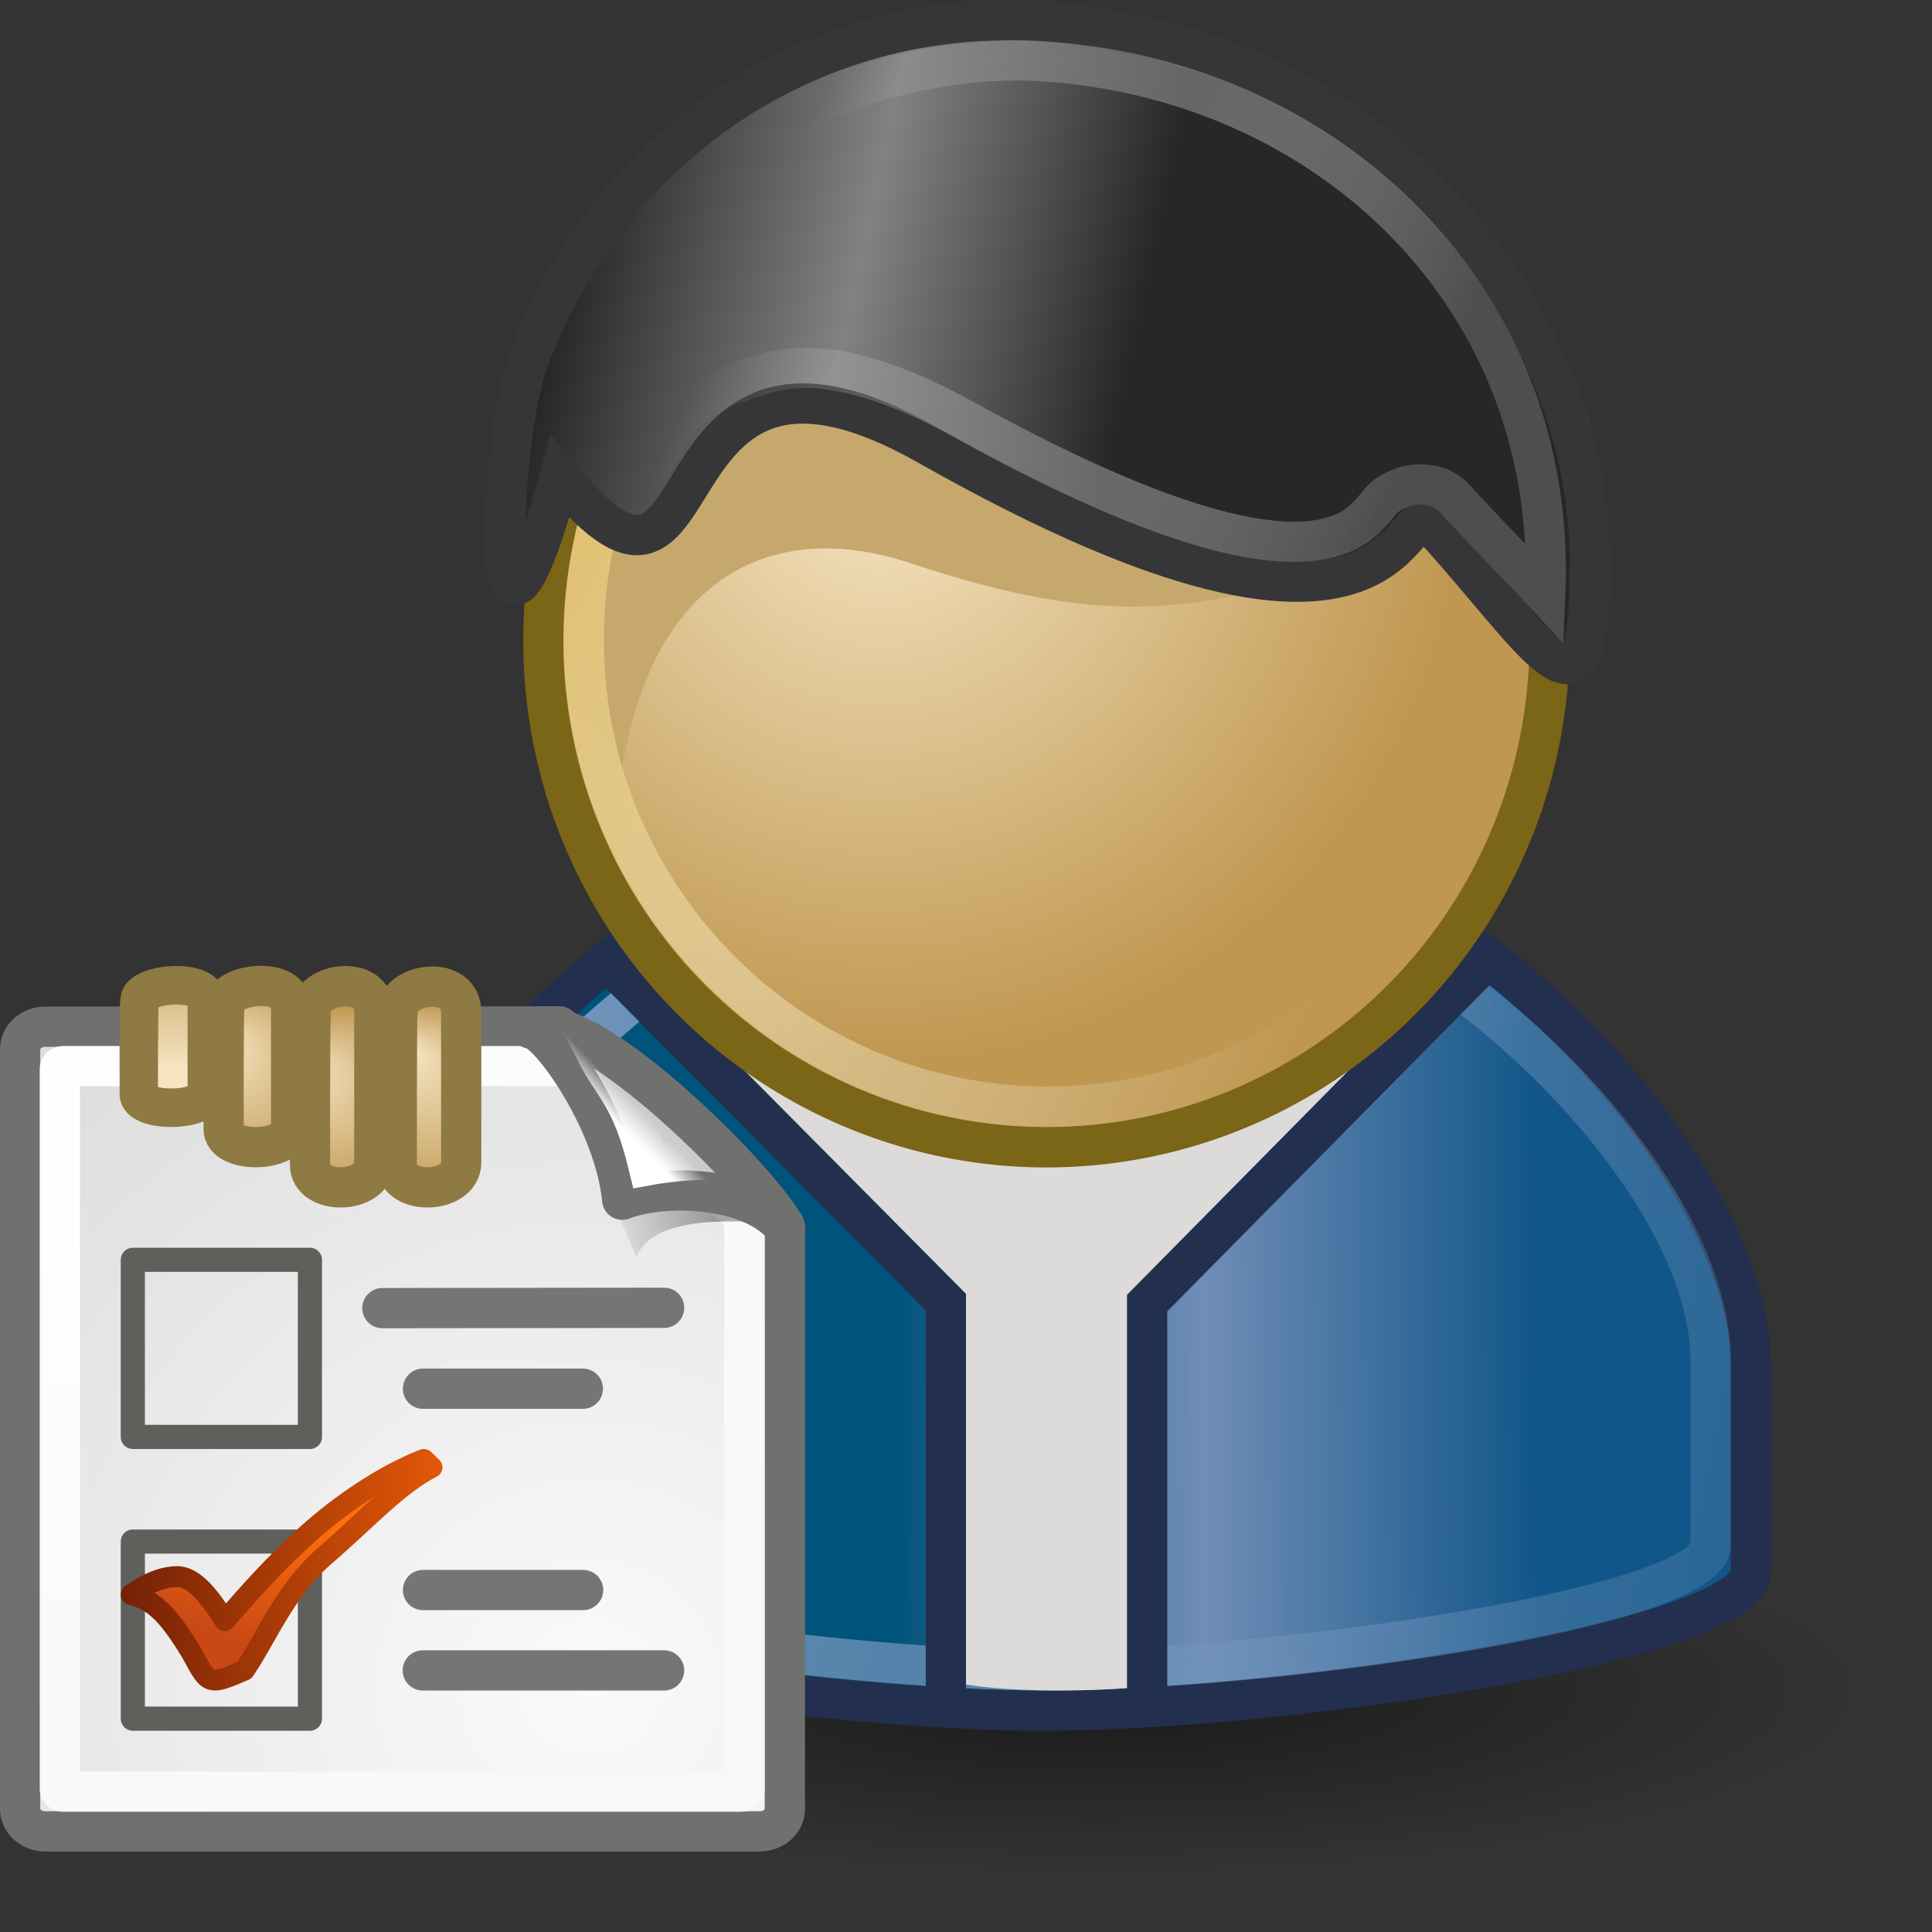 <?xml version="1.0" encoding="UTF-8" standalone="no"?>
<!-- Created with Inkscape (http://www.inkscape.org/) -->
<svg
   xmlns:dc="http://purl.org/dc/elements/1.1/"
   xmlns:cc="http://creativecommons.org/ns#"
   xmlns:rdf="http://www.w3.org/1999/02/22-rdf-syntax-ns#"
   xmlns:svg="http://www.w3.org/2000/svg"
   xmlns="http://www.w3.org/2000/svg"
   xmlns:xlink="http://www.w3.org/1999/xlink"
   xmlns:sodipodi="http://sodipodi.sourceforge.net/DTD/sodipodi-0.dtd"
   xmlns:inkscape="http://www.inkscape.org/namespaces/inkscape"
   width="48"
   height="48"
   id="svg2"
   sodipodi:version="0.32"
   inkscape:version="0.45+devel"
   version="1.0"
   sodipodi:docbase="/home/ironya/code/osmo"
   sodipodi:docname="osmo.svg"
   inkscape:output_extension="org.inkscape.output.svg.inkscape"
   inkscape:export-filename="/home/ironya/osmo-new.png"
   inkscape:export-xdpi="90"
   inkscape:export-ydpi="90">
  <rect width="100%" height="100%" fill="#333333" stroke="none"/>
  <defs
     id="defs4">
    <linearGradient
       inkscape:collect="always"
       id="linearGradient12304">
      <stop
         style="stop-color:#7295bc;stop-opacity:1;"
         offset="0"
         id="stop12306" />
      <stop
         style="stop-color:#7295bc;stop-opacity:0;"
         offset="1"
         id="stop12308" />
    </linearGradient>
    <linearGradient
       id="linearGradient12261">
      <stop
         style="stop-color:#00537a;stop-opacity:1;"
         offset="0"
         id="stop12263" />
      <stop
         id="stop12267"
         offset="0.482"
         style="stop-color:#708db7;stop-opacity:1;" />
      <stop
         style="stop-color:#115688;stop-opacity:1;"
         offset="1"
         id="stop12265" />
    </linearGradient>
    <linearGradient
       id="linearGradient11280">
      <stop
         style="stop-color:#f6e4c2;stop-opacity:1;"
         offset="0"
         id="stop11282" />
      <stop
         style="stop-color:#bf9750;stop-opacity:1;"
         offset="1"
         id="stop11284" />
    </linearGradient>
    <linearGradient
       id="linearGradient11272">
      <stop
         style="stop-color:#e1c275;stop-opacity:1;"
         offset="0"
         id="stop11274" />
      <stop
         style="stop-color:#ffffff;stop-opacity:0;"
         offset="1"
         id="stop11276" />
    </linearGradient>
    <linearGradient
       id="linearGradient11255">
      <stop
         style="stop-color:#4f4e4e;stop-opacity:1"
         offset="0"
         id="stop11257" />
      <stop
         style="stop-color:#fffeff;stop-opacity:0;"
         offset="1"
         id="stop11259" />
    </linearGradient>
    <linearGradient
       id="linearGradient9201">
      <stop
         id="stop9203"
         offset="0"
         style="stop-color:#282628;stop-opacity:1;" />
      <stop
         style="stop-color:#848280;stop-opacity:1;"
         offset="0.5"
         id="stop9207" />
      <stop
         id="stop9205"
         offset="1"
         style="stop-color:#282628;stop-opacity:1;" />
    </linearGradient>
    <linearGradient
       id="linearGradient15662">
      <stop
         id="stop15664"
         offset="0"
         style="stop-color:#ffffff;stop-opacity:1;" />
      <stop
         id="stop15666"
         offset="1"
         style="stop-color:#f8f8f8;stop-opacity:1;" />
    </linearGradient>
    <linearGradient
       inkscape:collect="always"
       id="linearGradient4790">
      <stop
         style="stop-color:#000000;stop-opacity:1;"
         offset="0"
         id="stop4792" />
      <stop
         style="stop-color:#000000;stop-opacity:0;"
         offset="1"
         id="stop4794" />
    </linearGradient>
    <linearGradient
       id="linearGradient259">
      <stop
         id="stop260"
         offset="0"
         style="stop-color:#fafafa;stop-opacity:1;" />
      <stop
         id="stop261"
         offset="1"
         style="stop-color:#bbbbbb;stop-opacity:1;" />
    </linearGradient>
    <linearGradient
       id="linearGradient2251">
      <stop
         style="stop-color:#ffffff;stop-opacity:1;"
         offset="0"
         id="stop2253" />
      <stop
         style="stop-color:#ffffff;stop-opacity:0;"
         offset="1"
         id="stop2255" />
    </linearGradient>
    <linearGradient
       id="linearGradient3249">
      <stop
         style="stop-color:#752106;stop-opacity:1;"
         offset="0"
         id="stop3251" />
      <stop
         style="stop-color:#e95b07;stop-opacity:1;"
         offset="1"
         id="stop3253" />
    </linearGradient>
    <linearGradient
       id="linearGradient3241">
      <stop
         style="stop-color:#c94816;stop-opacity:1;"
         offset="0"
         id="stop3243" />
      <stop
         style="stop-color:#ff6f09;stop-opacity:1;"
         offset="1"
         id="stop3245" />
    </linearGradient>
    <linearGradient
       inkscape:collect="always"
       id="linearGradient4977">
      <stop
         style="stop-color:#000000;stop-opacity:1;"
         offset="0"
         id="stop4979" />
      <stop
         style="stop-color:#000000;stop-opacity:0;"
         offset="1"
         id="stop4981" />
    </linearGradient>
    <radialGradient
       inkscape:collect="always"
       xlink:href="#linearGradient4977"
       id="radialGradient8497"
       gradientUnits="userSpaceOnUse"
       gradientTransform="matrix(0.946,0,0,0.173,1.142,31.628)"
       cx="21.318"
       cy="38.25"
       fx="21.318"
       fy="38.25"
       r="20.938" />
    <radialGradient
       inkscape:collect="always"
       xlink:href="#linearGradient11280"
       id="radialGradient8503"
       gradientUnits="userSpaceOnUse"
       gradientTransform="matrix(0.558,0,-1.377346e-8,0.563,14.871,4.364)"
       cx="23.944"
       cy="20.865"
       fx="23.944"
       fy="20.865"
       r="17.986" />
    <linearGradient
       inkscape:collect="always"
       xlink:href="#linearGradient11272"
       id="linearGradient8505"
       gradientUnits="userSpaceOnUse"
       x1="22.75"
       y1="18.055"
       x2="36.117"
       y2="24.415" />
    <linearGradient
       inkscape:collect="always"
       xlink:href="#linearGradient11255"
       id="linearGradient8534"
       gradientUnits="userSpaceOnUse"
       gradientTransform="matrix(1.001,0,0,1.02,-1.526522e-2,-6.1856742e-2)"
       x1="35.869"
       y1="9.33"
       x2="20.542"
       y2="2.295" />
    <radialGradient
       inkscape:collect="always"
       xlink:href="#linearGradient11280"
       id="radialGradient8537"
       gradientUnits="userSpaceOnUse"
       gradientTransform="matrix(0.417,0.255,-0.224,0.36,3.954,6.05)"
       cx="34.816"
       cy="34.836"
       fx="32.603"
       fy="32.659"
       r="5.87" />
    <radialGradient
       inkscape:collect="always"
       xlink:href="#linearGradient11280"
       id="radialGradient8540"
       gradientUnits="userSpaceOnUse"
       gradientTransform="matrix(0.49,-1.4963411e-2,1.2767938e-2,0.413,-8.495,13.39)"
       cx="33.744"
       cy="35.203"
       fx="31.532"
       fy="33.026"
       r="5.87" />
    <radialGradient
       inkscape:collect="always"
       xlink:href="#linearGradient11280"
       id="radialGradient8543"
       gradientUnits="userSpaceOnUse"
       gradientTransform="matrix(0.398,0,0,0.425,-7.054,11.705)"
       cx="33.814"
       cy="35.706"
       fx="31.601"
       fy="33.529"
       r="5.87" />
    <linearGradient
       inkscape:collect="always"
       xlink:href="#linearGradient11280"
       id="linearGradient8546"
       gradientUnits="userSpaceOnUse"
       gradientTransform="matrix(1.013,0,0,0.943,-8.7378286e-2,-0.397)"
       x1="4.324"
       y1="28.562"
       x2="4.324"
       y2="24.938" />
    <linearGradient
       inkscape:collect="always"
       xlink:href="#linearGradient3241"
       id="linearGradient8553"
       gradientUnits="userSpaceOnUse"
       gradientTransform="matrix(0.27,0,0,0.182,-0.929,33.9)"
       x1="23.132"
       y1="36.721"
       x2="31.333"
       y2="20.43" />
    <linearGradient
       inkscape:collect="always"
       xlink:href="#linearGradient3249"
       id="linearGradient8555"
       gradientUnits="userSpaceOnUse"
       gradientTransform="matrix(0.27,0,0,0.182,-0.929,33.9)"
       x1="15"
       y1="28.324"
       x2="45.828"
       y2="28.324" />
    <linearGradient
       inkscape:collect="always"
       xlink:href="#linearGradient2251"
       id="linearGradient8560"
       gradientUnits="userSpaceOnUse"
       gradientTransform="matrix(-0.264,-0.631,0.358,-0.166,12.31,56.502)"
       x1="33.396"
       y1="36.921"
       x2="34.17"
       y2="38.07" />
    <radialGradient
       inkscape:collect="always"
       xlink:href="#linearGradient259"
       id="radialGradient8563"
       gradientUnits="userSpaceOnUse"
       gradientTransform="matrix(5.6962211e-2,-1.5140159e-2,3.6816147e-2,0.105,13.27,32.295)"
       cx="30.654"
       cy="14.937"
       fx="30.654"
       fy="14.937"
       r="86.708" />
    <radialGradient
       inkscape:collect="always"
       xlink:href="#linearGradient4790"
       id="radialGradient8566"
       gradientUnits="userSpaceOnUse"
       gradientTransform="matrix(0.64,-0.254,0.323,0.817,-10.019,29.164)"
       cx="37.03"
       cy="12.989"
       fx="37.03"
       fy="12.989"
       r="4.293" />
    <radialGradient
       inkscape:collect="always"
       xlink:href="#linearGradient15662"
       id="radialGradient8569"
       gradientUnits="userSpaceOnUse"
       gradientTransform="matrix(0.502,0,0,0.478,-0.751,24.665)"
       cx="8.144"
       cy="7.268"
       fx="8.144"
       fy="7.268"
       r="38.159" />
    <radialGradient
       inkscape:collect="always"
       xlink:href="#linearGradient259"
       id="radialGradient8572"
       gradientUnits="userSpaceOnUse"
       gradientTransform="matrix(0.523,0,0,0.509,-3.098,23.726)"
       cx="33.967"
       cy="35.737"
       fx="33.967"
       fy="35.737"
       r="86.708" />
    <linearGradient
       inkscape:collect="always"
       xlink:href="#linearGradient9201"
       id="linearGradient8575"
       gradientUnits="userSpaceOnUse"
       gradientTransform="matrix(1.024,0,0,1.037,-1.422,-1.561)"
       x1="14.75"
       y1="9.699"
       x2="28.25"
       y2="12.699" />
    <linearGradient
       inkscape:collect="always"
       xlink:href="#linearGradient12304"
       id="linearGradient8585"
       gradientUnits="userSpaceOnUse"
       gradientTransform="matrix(1,0,0,1.026,-0.473,-2.124)"
       x1="13.424"
       y1="28.926"
       x2="55.362"
       y2="37.57" />
    <linearGradient
       inkscape:collect="always"
       xlink:href="#linearGradient12261"
       id="linearGradient8588"
       gradientUnits="userSpaceOnUse"
       gradientTransform="matrix(1,0,0,1.023,-0.471,-2.025)"
       x1="22.611"
       y1="33.509"
       x2="38.676"
       y2="33.422" />
  </defs>
  <sodipodi:namedview
     id="base"
     pagecolor="#ffffff"
     bordercolor="#666666"
     borderopacity="1.0"
     inkscape:pageopacity="0.0"
     inkscape:pageshadow="2"
     inkscape:zoom="11.313708"
     inkscape:cx="30.497115"
     inkscape:cy="24.209991"
     inkscape:document-units="px"
     inkscape:current-layer="layer3"
     width="48px"
     height="48px"
     showborder="true"
     inkscape:showpageshadow="false"
     inkscape:window-width="898"
     inkscape:window-height="724"
     inkscape:window-x="44"
     inkscape:window-y="8"
     objecttolerance="10000"
     gridtolerance="10000"
     showgrid="false"
     inkscape:object-nodes="true"
     inkscape:object-paths="false"
     inkscape:snap-bbox="true"
     guidetolerance="1"
     inkscape:snap-center="false"
     inkscape:grid-bbox="true"
     inkscape:object-bbox="true"
     inkscape:guide-bbox="true"
     showguides="true">
    <inkscape:grid
       type="xygrid"
       id="grid10745" />
  </sodipodi:namedview>
  <g
     inkscape:groupmode="layer"
     id="layer3"
     inkscape:label="icon"
     style="display:inline">
    <g
       id="g8591">
      <path
         transform="matrix(0.955,0,0,1.231,6.97,-5.077)"
         d="M 44 38.25 A 20.938 4.875 0 1 1  2.125,38.25 A 20.938 4.875 0 1 1  44 38.25 z"
         sodipodi:ry="4.875"
         sodipodi:rx="20.9375"
         sodipodi:cy="38.25"
         sodipodi:cx="23.0625"
         id="path15549"
         style="opacity:0.5;fill:url(#radialGradient8497);fill-opacity:1;stroke:none;stroke-width:0.987;stroke-linecap:round;stroke-linejoin:round;stroke-miterlimit:4;stroke-dasharray:none;stroke-dashoffset:0;stroke-opacity:1;display:inline"
         sodipodi:type="arc" />
      <path
         style="fill:url(#linearGradient8588);fill-opacity:1;fill-rule:evenodd;stroke:#232f4e;stroke-width:1;stroke-linecap:butt;stroke-linejoin:miter;stroke-miterlimit:4;stroke-dasharray:none;stroke-opacity:1;display:inline"
         d="M 30.509,20.98 C 35.223,20.829 43.5,28.522 43.5,33.952 L 43.5,39.058 C 43.399,40.802 31.787,42.5 25.93,42.5 C 20.074,42.5 8.333,40.802 8.361,38.927 L 9.025,30.332 C 9.025,30.332 16.044,20.828 21.428,20.83 C 21.428,20.83 30.509,20.98 30.509,20.98 z "
         id="path7745"
         sodipodi:nodetypes="ccczcccc" />
      <path
         style="fill:none;fill-opacity:1;fill-rule:evenodd;stroke:url(#linearGradient8585);stroke-width:1;stroke-linecap:butt;stroke-linejoin:miter;stroke-miterlimit:4;stroke-dasharray:none;stroke-opacity:1;display:inline"
         d="M 30.342,22.114 C 34.754,21.978 42.5,28.908 42.5,33.8 L 42.5,38.4 C 42.406,39.971 31.537,41.5 26.056,41.5 C 20.575,41.5 9.586,39.97 9.612,38.281 L 10.234,30.538 C 10.234,30.538 16.803,21.977 21.843,21.979 C 21.843,21.978 30.342,22.114 30.342,22.114 z "
         id="path7455"
         sodipodi:nodetypes="ccczcccc" />
      <path
         sodipodi:nodetypes="ccccccccc"
         id="path13334"
         d="M 15.741,24.153 L 23.784,32.132 C 23.784,32.132 22.602,39.341 23.696,41.789 C 24.79,42.049 27,42.036 28.16,41.925 C 29.276,39.545 28.16,32.268 28.16,32.268 L 36.999,23.745 L 24.624,21.388 L 17.421,22.748 L 15.741,24.153 z "
         style="fill:#dcdbda;fill-opacity:1;fill-rule:evenodd;stroke:none;stroke-width:0.25pt;stroke-linecap:butt;stroke-linejoin:miter;stroke-opacity:1" />
      <path
         sodipodi:nodetypes="ccc"
         id="path12348"
         d="M 15.08,23.865 L 23.5,32.351 L 23.5,42.498"
         style="fill:none;fill-opacity:1;fill-rule:evenodd;stroke:#232f4e;stroke-width:1;stroke-linecap:butt;stroke-linejoin:miter;stroke-miterlimit:4;stroke-dasharray:none;stroke-opacity:1" />
      <path
         sodipodi:nodetypes="ccc"
         id="path13331"
         d="M 37.032,23.739 L 28.5,32.375 L 28.5,42.501"
         style="fill:none;fill-opacity:1;fill-rule:evenodd;stroke:#232f4e;stroke-width:1;stroke-linecap:butt;stroke-linejoin:miter;stroke-miterlimit:4;stroke-dasharray:none;stroke-opacity:1;display:inline" />
      <path
         transform="matrix(1.443,0,0,1.452,-18.898,-11.675)"
         d="M 39.775 19.009 A 8.662 8.662 0 1 1  22.451,19.009 A 8.662 8.662 0 1 1  39.775 19.009 z"
         sodipodi:ry="8.6620579"
         sodipodi:rx="8.6620579"
         sodipodi:cy="19.008621"
         sodipodi:cx="31.112698"
         id="path8182"
         style="color:#000000;fill:url(#radialGradient8503);fill-opacity:1;fill-rule:evenodd;stroke:#7b6516;stroke-width:0.691;stroke-linecap:round;stroke-linejoin:round;marker:none;marker-start:none;marker-mid:none;marker-end:none;stroke-miterlimit:4;stroke-dasharray:none;stroke-dashoffset:0;stroke-opacity:1;visibility:visible;display:inline;overflow:visible"
         sodipodi:type="arc" />
      <path
         style="fill:#c6a86d;fill-opacity:1;display:inline;overflow:visible"
         id="path10548"
         d="M 15.386,19.604 C 16.025,14.403 19.1,12.824 22.606,13.988 C 27.655,15.664 30.074,15.342 35.065,13.385 C 42.52,10.462 41.77,8.525 23.577,9.385 C 17.722,10.137 13.632,11.046 14.374,17.367"
         sodipodi:nodetypes="csscc" />
      <path
         transform="matrix(1.435,0,0,1.45,-18.633,-11.654)"
         d="M 31.125,11 C 26.698,11 23.094,14.576 23.094,19 C 23.094,23.424 26.698,27 31.125,27 C 35.552,27 39.125,23.427 39.125,19 C 39.125,14.573 35.552,11 31.125,11 z "
         id="path11270"
         style="color:#000000;fill:none;fill-opacity:1;fill-rule:evenodd;stroke:url(#linearGradient8505);stroke-width:0.693;stroke-linecap:round;stroke-linejoin:round;marker:none;marker-start:none;marker-mid:none;marker-end:none;stroke-miterlimit:4;stroke-dashoffset:0;stroke-opacity:1;visibility:visible;display:inline;overflow:visible"
         inkscape:original="M 31.125 10.34375 C 26.343544 10.34375 22.4375 14.218544 22.4375 19 C 22.4375 23.781456 26.343544 27.65625 31.125 27.65625 C 35.906456 27.65625 39.781251 23.781456 39.78125 19 C 39.78125 14.218544 35.906456 10.34375 31.125 10.34375 z "
         inkscape:radius="-0.65664142"
         sodipodi:type="inkscape:offset" />
      <path
         style="fill:#c6a86d;fill-opacity:1;display:inline;overflow:visible"
         id="path8222"
         d="M 31.103,14.736 C 19.589,6.07 4.789,10.809 27.628,12.109"
         sodipodi:nodetypes="cc" />
      <path
         inkscape:export-ydpi="90"
         inkscape:export-xdpi="90"
         inkscape:export-filename="/home/ironya/path147792.png"
         sodipodi:nodetypes="ccccscc"
         id="path7774"
         d="M 13.08,9.095 C 15.258,3 21.511,-0.817 28.379,0.922 C 34.698,2.127 39.678,8.075 39.495,14.329 C 39.493,18.45 38.195,15.933 35.634,13.129 C 34.684,11.833 35.428,18.068 23.062,11.062 C 15.753,6.922 18.053,16.861 13.912,11.843 C 12.121,18.343 12.374,11.334 13.08,9.095 z "
         style="fill:url(#linearGradient8575);fill-opacity:1;fill-rule:evenodd;stroke:#363638;stroke-width:1;stroke-linecap:butt;stroke-linejoin:miter;stroke-miterlimit:4;stroke-dasharray:none;stroke-opacity:1;display:inline" />
      <path
         sodipodi:nodetypes="ccccccccc"
         id="path6417"
         d="M 1.126,25.508 L 13.9,25.5 C 13.9,25.5 19.5,30.163 19.5,30.474 L 19.5,44.939 C 19.5,45.25 19.221,45.5 18.874,45.5 L 1.126,45.5 C 0.779,45.5 0.5,45.25 0.5,44.939 L 0.5,26.069 C 0.5,25.758 0.779,25.508 1.126,25.508 z "
         style="color:#000000;fill:url(#radialGradient8572);fill-opacity:1;fill-rule:nonzero;stroke:#70716e;stroke-width:1;stroke-linecap:round;stroke-linejoin:round;marker:none;marker-start:none;marker-mid:none;marker-end:none;stroke-miterlimit:4;stroke-dasharray:none;stroke-dashoffset:0;stroke-opacity:1;visibility:visible;display:block;overflow:visible" />
      <path
         sodipodi:nodetypes="ccccccccc"
         id="path6419"
         d="M 1.564,26.488 L 14.473,26.488 C 14.473,26.488 18.495,30.2 18.495,30.238 L 18.495,44.444 C 18.495,44.482 18.46,44.513 18.417,44.513 L 1.564,44.513 C 1.522,44.513 1.487,44.482 1.487,44.444 L 1.487,26.557 C 1.487,26.518 1.522,26.488 1.564,26.488 z "
         style="color:#000000;fill:none;fill-opacity:1;fill-rule:nonzero;stroke:url(#radialGradient8569);stroke-width:1;stroke-linecap:round;stroke-linejoin:round;marker:none;marker-start:none;marker-mid:none;marker-end:none;stroke-miterlimit:4;stroke-dasharray:none;stroke-dashoffset:0;stroke-opacity:1;visibility:visible;display:block;overflow:visible" />
      <path
         sodipodi:nodetypes="cccc"
         id="path6421"
         d="M 19.132,30.38 C 18.526,29.628 15.955,28.892 14.727,28.79 C 15.185,29.767 15.816,31.238 15.816,31.238 C 16.227,30.063 18.805,30.39 19.132,30.38 z "
         style="opacity:0.357;color:#000000;fill:url(#radialGradient8566);fill-opacity:1;fill-rule:evenodd;stroke:none;stroke-width:1;stroke-linecap:butt;stroke-linejoin:miter;marker:none;marker-start:none;marker-mid:none;marker-end:none;stroke-miterlimit:4;stroke-dasharray:none;stroke-dashoffset:0;stroke-opacity:1;visibility:visible;display:inline;overflow:visible"
         inkscape:r_cx="true"
         inkscape:r_cy="true" />
      <path
         inkscape:r_cy="true"
         inkscape:r_cx="true"
         sodipodi:nodetypes="cccc"
         id="path6423"
         d="M 19.5,30.505 C 19.149,29.603 14.601,24.932 13.203,25.562 C 13.618,25.569 15.261,27.815 15.459,29.807 C 16.468,29.408 18.679,29.463 19.5,30.505 z "
         style="color:#000000;fill:url(#radialGradient8563);fill-opacity:1;fill-rule:nonzero;stroke:#70716e;stroke-width:1;stroke-linecap:butt;stroke-linejoin:round;marker:none;marker-start:none;marker-mid:none;marker-end:none;stroke-miterlimit:4;stroke-dasharray:none;stroke-dashoffset:0;stroke-opacity:1;visibility:visible;display:block;overflow:visible" />
      <path
         inkscape:r_cy="true"
         inkscape:r_cx="true"
         style="color:#000000;fill:none;fill-opacity:1;fill-rule:evenodd;stroke:url(#linearGradient8560);stroke-width:1;stroke-linecap:butt;stroke-linejoin:miter;marker:none;marker-start:none;marker-mid:none;marker-end:none;stroke-miterlimit:4;stroke-dasharray:none;stroke-dashoffset:0;stroke-opacity:1;visibility:visible;display:inline;overflow:visible"
         d="M 18.4,29.022 C 17.794,28.271 15.834,26.665 14.817,26.157 C 15.264,27.03 15.69,27.228 16.109,28.948 C 16.109,28.948 17.906,28.611 18.4,29.022 z "
         id="path6425"
         sodipodi:nodetypes="cccc" />
      <rect
         y="31.3"
         x="3.3"
         height="4.4"
         width="4.4"
         id="rect6435"
         style="color:#000000;fill:none;fill-opacity:1;fill-rule:nonzero;stroke:#5f5f5c;stroke-width:0.6;stroke-linecap:round;stroke-linejoin:round;marker:none;marker-start:none;marker-mid:none;marker-end:none;stroke-miterlimit:4;stroke-dasharray:none;stroke-dashoffset:0;stroke-opacity:1;visibility:visible;display:inline;overflow:visible;enable-background:accumulate" />
      <rect
         y="38.3"
         x="3.3"
         height="4.4"
         width="4.4"
         id="rect6437"
         style="color:#000000;fill:none;fill-opacity:1;fill-rule:nonzero;stroke:#5f5f5c;stroke-width:0.6;stroke-linecap:round;stroke-linejoin:round;marker:none;marker-start:none;marker-mid:none;marker-end:none;stroke-miterlimit:4;stroke-dasharray:none;stroke-dashoffset:0;stroke-opacity:1;visibility:visible;display:inline;overflow:visible;enable-background:accumulate" />
      <path
         sodipodi:nodetypes="ccscccscsccsc"
         id="path6439"
         d="M 10.53,36.26 L 10.733,36.455 C 9.904,36.876 9.089,37.775 8.074,38.65 C 7.059,39.525 6.604,40.737 6.069,41.498 C 5.146,41.899 5.186,41.841 4.741,41.032 L 4.579,40.777 C 4.346,40.411 4.129,40.141 3.928,39.966 C 3.73,39.791 3.507,39.675 3.26,39.617 C 3.678,39.319 4.061,39.171 4.41,39.171 C 4.708,39.171 5.04,39.444 5.404,39.99 L 5.584,40.264 C 6.239,39.519 6.754,38.921 7.626,38.129 C 8.44,37.39 9.55,36.636 10.53,36.26"
         style="font-size:27.556px;font-style:normal;font-weight:normal;fill:url(#linearGradient8553);fill-opacity:1;stroke:url(#linearGradient8555);stroke-width:0.519;stroke-linecap:round;stroke-linejoin:round;stroke-miterlimit:4;stroke-dasharray:none;stroke-opacity:1;display:inline;font-family:DejaVu LGC Sans" />
      <path
         sodipodi:nodetypes="cc"
         id="path6441"
         d="M 16.5,32.492 L 9.5,32.5"
         style="fill:none;fill-opacity:1;fill-rule:evenodd;stroke:#757574;stroke-width:1;stroke-linecap:round;stroke-linejoin:round;stroke-miterlimit:4;stroke-dasharray:none;stroke-opacity:1;display:inline" />
      <path
         sodipodi:nodetypes="cc"
         id="path6443"
         d="M 16.499,41.501 L 10.504,41.501"
         style="fill:none;fill-opacity:1;fill-rule:evenodd;stroke:#757574;stroke-width:1;stroke-linecap:round;stroke-linejoin:round;stroke-miterlimit:4;stroke-dasharray:none;stroke-opacity:1;display:inline" />
      <path
         sodipodi:nodetypes="cc"
         id="path6445"
         d="M 14.481,34.502 L 10.509,34.502"
         style="fill:none;fill-opacity:1;fill-rule:evenodd;stroke:#757574;stroke-width:1;stroke-linecap:round;stroke-linejoin:round;stroke-miterlimit:4;stroke-dasharray:none;stroke-opacity:1;display:inline" />
      <path
         sodipodi:nodetypes="cc"
         id="path6447"
         d="M 14.487,39.504 L 10.51,39.504"
         style="fill:none;fill-opacity:1;fill-rule:evenodd;stroke:#757574;stroke-width:1;stroke-linecap:round;stroke-linejoin:round;stroke-miterlimit:4;stroke-dasharray:none;stroke-opacity:1;display:inline" />
      <path
         style="fill:url(#linearGradient8546);fill-opacity:1;fill-rule:evenodd;stroke:#8e7a42;stroke-width:0.957;stroke-linecap:butt;stroke-linejoin:miter;stroke-miterlimit:4;stroke-dasharray:none;stroke-opacity:1;display:inline"
         d="M 5.139,24.874 L 5.139,27.147 C 5.118,27.635 3.427,27.649 3.449,27.171 C 3.452,27.147 3.439,24.995 3.47,24.848 C 3.469,24.427 5.15,24.279 5.139,24.874 z "
         id="path13382"
         sodipodi:nodetypes="ccccc" />
      <path
         style="fill:url(#radialGradient8543);fill-opacity:1;fill-rule:evenodd;stroke:#8e7a42;stroke-width:1;stroke-linecap:butt;stroke-linejoin:miter;stroke-miterlimit:4;stroke-dasharray:none;stroke-opacity:1;display:inline"
         d="M 7.233,25.015 L 7.233,28.007 C 7.212,28.65 5.534,28.668 5.556,28.039 C 5.558,28.008 5.545,25.174 5.576,24.982 C 5.575,24.427 7.243,24.232 7.233,25.015 z "
         id="path13384"
         sodipodi:nodetypes="ccccc" />
      <path
         style="fill:url(#radialGradient8540);fill-opacity:1;fill-rule:evenodd;stroke:#8e7a42;stroke-width:1;stroke-linecap:butt;stroke-linejoin:miter;stroke-miterlimit:4;stroke-dasharray:none;stroke-opacity:1;display:inline"
         d="M 9.3,25.15 L 9.3,28.885 C 9.281,29.687 7.682,29.709 7.703,28.925 C 7.705,28.885 7.693,25.348 7.722,25.108 C 7.721,24.415 9.31,24.172 9.3,25.15 z "
         id="path13386"
         sodipodi:nodetypes="ccccc" />
      <path
         style="fill:url(#radialGradient8537);fill-opacity:1;fill-rule:evenodd;stroke:#8e7a42;stroke-width:1;stroke-linecap:butt;stroke-linejoin:miter;stroke-miterlimit:4;stroke-dasharray:none;stroke-opacity:1;display:inline"
         d="M 11.459,25.16 L 11.459,28.887 C 11.439,29.686 9.838,29.709 9.859,28.926 C 9.861,28.887 9.849,25.358 9.878,25.118 C 9.877,24.427 11.468,24.184 11.459,25.16 z "
         id="path13388"
         sodipodi:nodetypes="ccccc" />
      <path
         sodipodi:nodetypes="ccsccsssssssscc"
         id="path7456"
         d="M 25.45,1.501 C 19.877,1.444 15.1,5.09 13.875,10.27 C 14.237,10.2 14.607,10.334 14.845,10.621 C 15.312,11.173 15.476,11.226 15.666,11.338 C 16.009,12.081 16.514,10.993 16.722,10.621 C 17.217,9.935 17.86,9.616 19.088,9.26 C 20.316,8.905 21.996,9.347 23.924,10.412 C 29.893,13.711 32.211,13.648 33.211,13.304 C 33.711,13.132 33.894,12.918 34.15,12.635 C 34.278,12.493 34.361,12.274 34.901,12.092 C 35.171,12.002 35.584,12.02 35.839,12.156 C 36.061,12.274 36.176,12.41 36.277,12.539 C 36.293,12.559 36.325,12.583 36.34,12.603 C 37.277,13.609 37.916,14.248 38.392,14.764 C 38.721,7.171 32.681,1.731 25.45,1.501 z "
         style="fill:none;fill-opacity:1;fill-rule:evenodd;stroke:url(#linearGradient8534);stroke-width:1;stroke-linecap:butt;stroke-linejoin:miter;stroke-miterlimit:4;stroke-opacity:1;display:inline" />
    </g>
  </g>
</svg>
